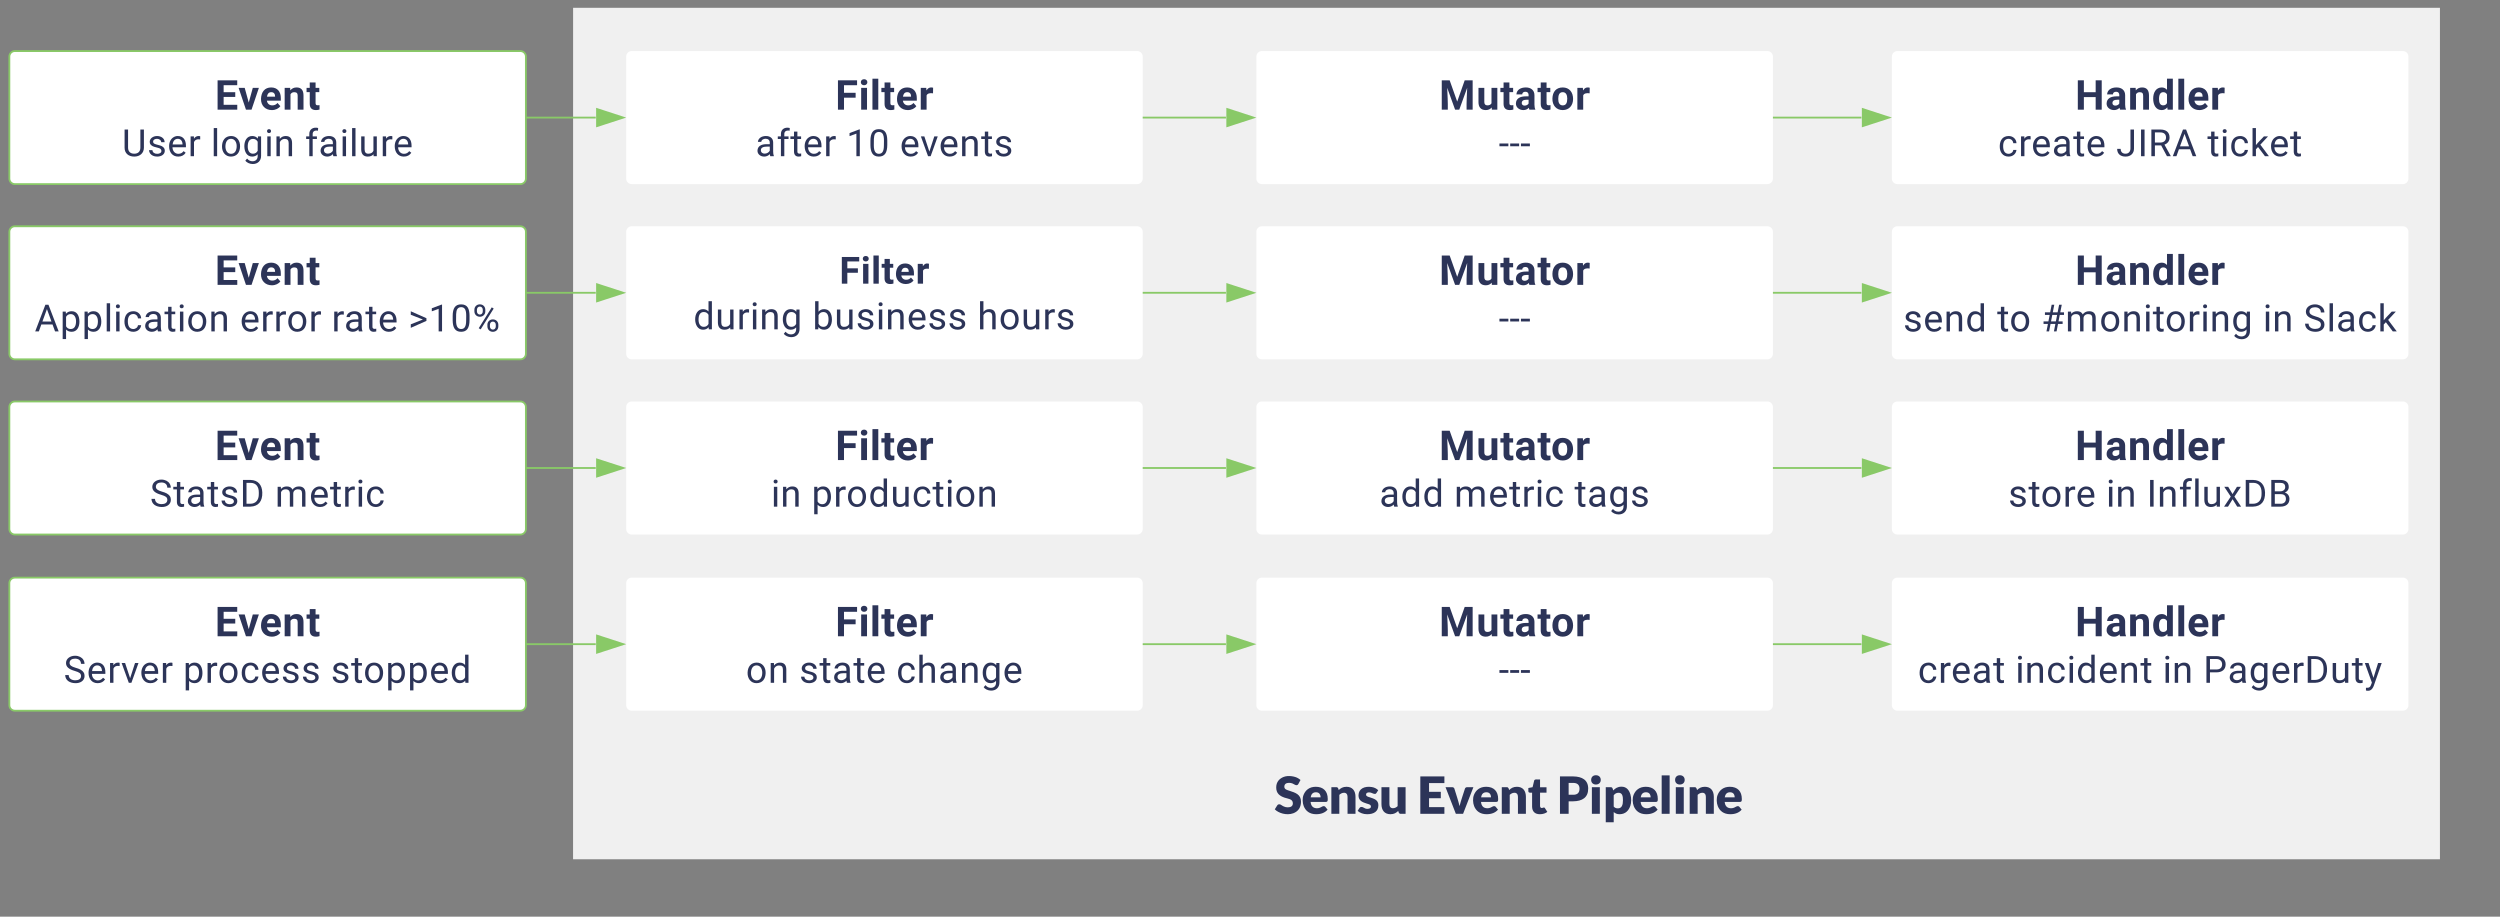 <svg xmlns="http://www.w3.org/2000/svg" xmlns:xlink="http://www.w3.org/1999/xlink" xmlns:lucid="lucid" width="1363.64" height="500"><rect width="100%" height="100%" fill="#808080" stroke="none"/><g transform="translate(0 0)" lucid:page-tab-id="0_0"><path d="M5.1 30.85c0-1.65 1.34-3 3-3h275.75c1.65 0 3 1.35 3 3v66.57c0 1.66-1.35 3-3 3H8.1c-1.66 0-3-1.34-3-3z" stroke="#89c967" fill="#fff"/><use xlink:href="#a" transform="matrix(1,0,0,1,10.098,32.854) translate(107.155 26.97)"/><use xlink:href="#b" transform="matrix(1,0,0,1,10.098,32.854) translate(56.459 52.357)"/><use xlink:href="#c" transform="matrix(1,0,0,1,10.098,32.854) translate(104.929 52.357)"/><use xlink:href="#d" transform="matrix(1,0,0,1,10.098,32.854) translate(156.295 52.357)"/><path d="M312.6 4.24h1018.28V468.7H312.58z" stroke="#000" stroke-opacity="0" stroke-width="2" fill="#f0f0f0"/><path d="M341.56 30.85c0-1.65 1.34-3 3-3H620.3c1.66 0 3 1.35 3 3v66.57c0 1.66-1.34 3-3 3H344.56c-1.66 0-3-1.34-3-3z" stroke="#000" stroke-opacity="0" fill="#fff"/><use xlink:href="#e" transform="matrix(1,0,0,1,346.556,32.854) translate(109.081 26.97)"/><use xlink:href="#f" transform="matrix(1,0,0,1,346.556,32.854) translate(65.527 52.357)"/><use xlink:href="#g" transform="matrix(1,0,0,1,346.556,32.854) translate(115.139 52.357)"/><use xlink:href="#h" transform="matrix(1,0,0,1,346.556,32.854) translate(144.279 52.357)"/><path d="M685.3 30.85c0-1.65 1.35-3 3-3h275.75c1.66 0 3 1.35 3 3v66.57c0 1.66-1.34 3-3 3H688.3c-1.65 0-3-1.34-3-3z" stroke="#000" stroke-opacity="0" fill="#fff"/><use xlink:href="#i" transform="matrix(1,0,0,1,690.304,32.854) translate(94.681 26.97)"/><use xlink:href="#j" transform="matrix(1,0,0,1,690.304,32.854) translate(127.202 52.357)"/><path d="M1031.94 30.85c0-1.65 1.34-3 3-3h275.75c1.65 0 3 1.35 3 3v66.57c0 1.66-1.35 3-3 3h-275.76c-1.66 0-3-1.34-3-3z" stroke="#000" stroke-opacity="0" fill="#fff"/><use xlink:href="#k" transform="matrix(1,0,0,1,1036.941,32.854) translate(94.987 26.97)"/><use xlink:href="#l" transform="matrix(1,0,0,1,1036.941,32.854) translate(52.914 52.357)"/><use xlink:href="#m" transform="matrix(1,0,0,1,1036.941,32.854) translate(117.34 52.357)"/><use xlink:href="#n" transform="matrix(1,0,0,1,1036.941,32.854) translate(167.076 52.357)"/><path d="M287.35 64.14h37.6" stroke="#89c967" fill="none"/><path d="M287.35 64.64h-.5v-1h.5zM339.94 64.14l-14.27 4.63V59.5z" fill="#89c967"/><path d="M341.56 64.14l-16.4 5.32V58.8zm-15.4 3.95l12.16-3.96-12.15-3.95z" fill="#89c967"/><path d="M623.3 64.14h45.4" stroke="#89c967" fill="none"/><path fill="#89c967"/><path d="M683.7 64.14l-14.28 4.63V59.5z" fill="#89c967"/><path d="M685.3 64.14l-16.38 5.32V58.8zm-15.38 3.95l12.15-3.96-12.15-3.95z" fill="#89c967"/><path d="M967.05 64.14h48.27" stroke="#89c967" fill="none"/><path d="M967.05 64.64v-1zM1030.32 64.14l-14.26 4.63V59.5z" fill="#89c967"/><path d="M1031.94 64.14l-16.38 5.32V58.8zm-15.38 3.95l12.14-3.96-12.14-3.95z" fill="#89c967"/><path d="M5.1 126.42c0-1.65 1.34-3 3-3h275.75c1.65 0 3 1.35 3 3V193c0 1.65-1.35 3-3 3H8.1c-1.66 0-3-1.35-3-3z" stroke="#89c967" fill="#fff"/><use xlink:href="#a" transform="matrix(1,0,0,1,10.098,128.422) translate(107.155 26.97)"/><use xlink:href="#o" transform="matrix(1,0,0,1,10.098,128.422) translate(8.82 52.357)"/><use xlink:href="#p" transform="matrix(1,0,0,1,10.098,128.422) translate(120.781 52.357)"/><use xlink:href="#q" transform="matrix(1,0,0,1,10.098,128.422) translate(170.808 52.357)"/><use xlink:href="#r" transform="matrix(1,0,0,1,10.098,128.422) translate(212.624 52.357)"/><path d="M341.56 126.42c0-1.65 1.34-3 3-3H620.3c1.66 0 3 1.35 3 3V193c0 1.65-1.34 3-3 3H344.56c-1.66 0-3-1.35-3-3z" stroke="#000" stroke-opacity="0" fill="#fff"/><use xlink:href="#s" transform="matrix(1,0,0,1,346.556,128.422) translate(111.324 26.309)"/><use xlink:href="#t" transform="matrix(1,0,0,1,346.556,128.422) translate(31.674 51.224)"/><use xlink:href="#u" transform="matrix(1,0,0,1,346.556,128.422) translate(96.661 51.224)"/><use xlink:href="#v" transform="matrix(1,0,0,1,346.556,128.422) translate(186.613 51.224)"/><path d="M685.3 126.42c0-1.65 1.35-3 3-3h275.75c1.66 0 3 1.35 3 3V193c0 1.65-1.34 3-3 3H688.3c-1.65 0-3-1.35-3-3z" stroke="#000" stroke-opacity="0" fill="#fff"/><use xlink:href="#i" transform="matrix(1,0,0,1,690.304,128.422) translate(94.681 26.97)"/><use xlink:href="#j" transform="matrix(1,0,0,1,690.304,128.422) translate(127.202 52.357)"/><path d="M1031.94 126.42c0-1.65 1.34-3 3-3h275.75c1.65 0 3 1.35 3 3V193c0 1.65-1.35 3-3 3h-275.76c-1.66 0-3-1.35-3-3z" stroke="#000" stroke-opacity="0" fill="#fff"/><use xlink:href="#k" transform="matrix(1,0,0,1,1036.941,128.422) translate(94.987 26.97)"/><use xlink:href="#w" transform="matrix(1,0,0,1,1036.941,128.422) translate(1.195 52.357)"/><use xlink:href="#x" transform="matrix(1,0,0,1,1036.941,128.422) translate(52.406 52.357)"/><use xlink:href="#y" transform="matrix(1,0,0,1,1036.941,128.422) translate(76.531 52.357)"/><use xlink:href="#z" transform="matrix(1,0,0,1,1036.941,128.422) translate(197.41 52.357)"/><use xlink:href="#A" transform="matrix(1,0,0,1,1036.941,128.422) translate(219.563 52.357)"/><path d="M287.35 159.7h37.6" stroke="#89c967" fill="none"/><path d="M287.35 160.2h-.5v-1h.5zM339.94 159.7l-14.27 4.64v-9.27z" fill="#89c967"/><path d="M341.56 159.7l-16.4 5.33v-10.65zm-15.4 3.95l12.16-3.94-12.15-3.94z" fill="#89c967"/><path d="M623.3 159.7h45.4" stroke="#89c967" fill="none"/><path fill="#89c967"/><path d="M683.7 159.7l-14.28 4.64v-9.27z" fill="#89c967"/><path d="M685.3 159.7l-16.38 5.33v-10.65zm-15.38 3.95l12.15-3.94-12.15-3.94z" fill="#89c967"/><path d="M967.05 159.7h48.27" stroke="#89c967" fill="none"/><path d="M967.05 160.2v-1zM1030.32 159.7l-14.26 4.64v-9.27z" fill="#89c967"/><path d="M1031.94 159.7l-16.38 5.33v-10.65zm-15.38 3.95l12.14-3.94-12.14-3.94z" fill="#89c967"/><path d="M5.1 222c0-1.67 1.34-3 3-3h275.75c1.65 0 3 1.33 3 3v66.56c0 1.65-1.35 3-3 3H8.1c-1.66 0-3-1.35-3-3z" stroke="#89c967" fill="#fff"/><use xlink:href="#a" transform="matrix(1,0,0,1,10.098,223.99) translate(107.155 26.97)"/><use xlink:href="#B" transform="matrix(1,0,0,1,10.098,223.99) translate(71.72 52.357)"/><use xlink:href="#C" transform="matrix(1,0,0,1,10.098,223.99) translate(139.955 52.357)"/><path d="M341.56 222c0-1.67 1.34-3 3-3H620.3c1.66 0 3 1.33 3 3v66.56c0 1.65-1.34 3-3 3H344.56c-1.66 0-3-1.35-3-3z" stroke="#000" stroke-opacity="0" fill="#fff"/><use xlink:href="#e" transform="matrix(1,0,0,1,346.556,223.99) translate(109.081 26.97)"/><use xlink:href="#D" transform="matrix(1,0,0,1,346.556,223.99) translate(74.004 52.357)"/><use xlink:href="#E" transform="matrix(1,0,0,1,346.556,223.99) translate(96.157 52.357)"/><path d="M685.3 222c0-1.67 1.35-3 3-3h275.75c1.66 0 3 1.33 3 3v66.56c0 1.65-1.34 3-3 3H688.3c-1.65 0-3-1.35-3-3z" stroke="#000" stroke-opacity="0" fill="#fff"/><use xlink:href="#i" transform="matrix(1,0,0,1,690.304,223.99) translate(94.681 26.97)"/><use xlink:href="#F" transform="matrix(1,0,0,1,690.304,223.99) translate(62.102 52.357)"/><use xlink:href="#G" transform="matrix(1,0,0,1,690.304,223.99) translate(102.91 52.357)"/><use xlink:href="#H" transform="matrix(1,0,0,1,690.304,223.99) translate(168.498 52.357)"/><path d="M1031.94 222c0-1.67 1.34-3 3-3h275.75c1.65 0 3 1.33 3 3v66.56c0 1.65-1.35 3-3 3h-275.76c-1.66 0-3-1.35-3-3z" stroke="#000" stroke-opacity="0" fill="#fff"/><use xlink:href="#k" transform="matrix(1,0,0,1,1036.941,223.99) translate(94.987 26.97)"/><use xlink:href="#I" transform="matrix(1,0,0,1,1036.941,223.99) translate(58.504 52.357)"/><use xlink:href="#z" transform="matrix(1,0,0,1,1036.941,223.99) translate(111.853 52.357)"/><use xlink:href="#J" transform="matrix(1,0,0,1,1036.941,223.99) translate(134.007 52.357)"/><path d="M287.35 255.27h37.6" stroke="#89c967" fill="none"/><path d="M287.35 255.77h-.5v-1h.5zM339.94 255.27l-14.27 4.64v-9.26z" fill="#89c967"/><path d="M341.56 255.27l-16.4 5.33v-10.65zm-15.4 3.95l12.16-3.95-12.15-3.94z" fill="#89c967"/><path d="M623.3 255.27h45.4" stroke="#89c967" fill="none"/><path fill="#89c967"/><path d="M683.7 255.27l-14.28 4.64v-9.26z" fill="#89c967"/><path d="M685.3 255.27l-16.38 5.33v-10.65zm-15.38 3.95l12.15-3.95-12.15-3.94z" fill="#89c967"/><path d="M967.05 255.27h48.27" stroke="#89c967" fill="none"/><path d="M967.05 255.77v-1zM1030.32 255.27l-14.26 4.64v-9.26z" fill="#89c967"/><path d="M1031.94 255.27l-16.38 5.33v-10.65zm-15.38 3.95l12.14-3.95-12.14-3.94z" fill="#89c967"/><path d="M5.1 318.08c0-1.65 1.34-3 3-3h275.75c1.65 0 3 1.35 3 3v66.57c0 1.66-1.35 3-3 3H8.1c-1.66 0-3-1.34-3-3z" stroke="#89c967" fill="#fff"/><g><use xlink:href="#a" transform="matrix(1,0,0,1,10.098,320.084) translate(107.155 26.97)"/><use xlink:href="#K" transform="matrix(1,0,0,1,10.098,320.084) translate(24.651 52.357)"/><use xlink:href="#L" transform="matrix(1,0,0,1,10.098,320.084) translate(89.793 52.357)"/><use xlink:href="#M" transform="matrix(1,0,0,1,10.098,320.084) translate(170.414 52.357)"/></g><path d="M341.56 318.08c0-1.65 1.34-3 3-3H620.3c1.66 0 3 1.35 3 3v66.57c0 1.66-1.34 3-3 3H344.56c-1.66 0-3-1.34-3-3z" stroke="#000" stroke-opacity="0" fill="#fff"/><g><use xlink:href="#e" transform="matrix(1,0,0,1,346.556,320.084) translate(109.081 26.97)"/><use xlink:href="#N" transform="matrix(1,0,0,1,346.556,320.084) translate(60.306 52.357)"/><use xlink:href="#O" transform="matrix(1,0,0,1,346.556,320.084) translate(89.425 52.357)"/><use xlink:href="#P" transform="matrix(1,0,0,1,346.556,320.084) translate(142.369 52.357)"/></g><path d="M685.3 318.08c0-1.65 1.35-3 3-3h275.75c1.66 0 3 1.35 3 3v66.57c0 1.66-1.34 3-3 3H688.3c-1.65 0-3-1.34-3-3z" stroke="#000" stroke-opacity="0" fill="#fff"/><g><use xlink:href="#i" transform="matrix(1,0,0,1,690.304,320.084) translate(94.681 26.97)"/><use xlink:href="#j" transform="matrix(1,0,0,1,690.304,320.084) translate(127.202 52.357)"/></g><path d="M1031.94 318.08c0-1.65 1.34-3 3-3h275.75c1.65 0 3 1.35 3 3v66.57c0 1.66-1.35 3-3 3h-275.76c-1.66 0-3-1.34-3-3z" stroke="#000" stroke-opacity="0" fill="#fff"/><g><use xlink:href="#k" transform="matrix(1,0,0,1,1036.941,320.084) translate(94.987 26.97)"/><use xlink:href="#Q" transform="matrix(1,0,0,1,1036.941,320.084) translate(9.199 52.357)"/><use xlink:href="#R" transform="matrix(1,0,0,1,1036.941,320.084) translate(62.361 52.357)"/><use xlink:href="#z" transform="matrix(1,0,0,1,1036.941,320.084) translate(142.732 52.357)"/><use xlink:href="#S" transform="matrix(1,0,0,1,1036.941,320.084) translate(164.886 52.357)"/></g><path d="M287.35 351.37h37.6" stroke="#89c967" fill="none"/><path d="M287.35 351.87h-.5v-1h.5zM339.94 351.37L325.67 356v-9.27z" fill="#89c967"/><path d="M341.56 351.37l-16.4 5.32v-10.66zm-15.4 3.95l12.16-3.95-12.15-3.95z" fill="#89c967"/><path d="M623.3 351.37h45.4" stroke="#89c967" fill="none"/><path fill="#89c967"/><path d="M683.7 351.37L669.4 356v-9.27z" fill="#89c967"/><path d="M685.3 351.37l-16.38 5.32v-10.66zm-15.38 3.95l12.15-3.95-12.15-3.95z" fill="#89c967"/><path d="M967.05 351.37h48.27" stroke="#89c967" fill="none"/><path d="M967.05 351.87v-1zM1030.32 351.37l-14.26 4.63v-9.27z" fill="#89c967"/><path d="M1031.94 351.37l-16.38 5.32v-10.66zm-15.38 3.95l12.14-3.95-12.14-3.95z" fill="#89c967"/><path d="M695.14 417.2h259.72v31.1H695.14z" stroke="#000" stroke-opacity="0" stroke-width="2" fill-opacity="0"/><g><use xlink:href="#T" transform="matrix(1,0,0,1,695.139,417.19) translate(0 26.707)"/><use xlink:href="#U" transform="matrix(1,0,0,1,695.139,417.19) translate(77.903 26.707)"/><use xlink:href="#V" transform="matrix(1,0,0,1,695.139,417.19) translate(154.074 26.707)"/></g><defs><path fill="#2c3458" d="M1006-631H430v390h676V0H130v-1456h974v243H430v347h576v235" id="W"/><path fill="#2c3458" d="M516-353l201-729h302L654 0H378L13-1082h302" id="X"/><path fill="#2c3458" d="M1031-175C952-60 797 20 609 20 287 20 60-206 72-543c12-330 180-559 505-559 309 0 482 214 477 537v118H365c15 134 115 234 263 234 111 0 198-40 261-121zM770-644c5-139-62-226-194-224-130 1-191 97-208 224h402" id="Y"/><path fill="#2c3458" d="M750-692c-1-124-48-174-173-175-81 0-142 35-183 104V0H105v-1082h272l9 125c77-97 181-145 311-145 244 0 342 151 342 403V0H750v-692" id="Z"/><path fill="#2c3458" d="M457-330c2 83 25 111 111 112 32 0 60-2 85-7V-6c-57 17-115 26-175 26-203 0-310-102-310-307v-583H10v-212h158v-266h289v266h185v212H457v540" id="aa"/><g id="a"><use transform="matrix(0.011,0,0,0.011,0,0)" xlink:href="#W"/><use transform="matrix(0.011,0,0,0.011,12.752,0)" xlink:href="#X"/><use transform="matrix(0.011,0,0,0.011,24.326,0)" xlink:href="#Y"/><use transform="matrix(0.011,0,0,0.011,36.863,0)" xlink:href="#Z"/><use transform="matrix(0.011,0,0,0.011,49.852,0)" xlink:href="#aa"/></g><path fill="#2c3458" d="M665-137c214 0 337-121 336-332v-987h193v990c-3 300-218 486-529 486-309 0-526-181-525-484v-992h190v986c-1 210 123 333 335 333" id="ab"/><path fill="#2c3458" d="M538-131c121 0 232-49 232-156 0-50-20-88-56-117-73-60-334-92-420-143-92-55-162-110-162-238 0-190 192-317 400-317 223 0 414 129 413 338H759c0-108-110-186-227-186-119 0-215 53-215 159 0 45 18 78 53 101 76 52 331 90 416 139 98 57 169 115 169 251C955-92 760 20 538 20c-176 0-314-68-386-174-38-55-57-115-57-179h185c6 129 116 202 258 202" id="ac"/><path fill="#2c3458" d="M599-131c141 0 220-65 285-146l113 88C906-50 770 20 589 20 281 21 93-214 93-545c0-223 93-397 233-485 74-48 154-72 240-72 300 2 449 218 445 537v77H278c0 197 129 357 321 357zm227-509c-3-180-88-310-260-310-170 0-264 140-282 310h542" id="ad"/><path fill="#2c3458" d="M663-916c-163-27-288 18-338 148V0H140v-1082h180l3 125c61-97 147-145 258-145 36 0 63 5 82 14v172" id="ae"/><g id="b"><use transform="matrix(0.01,0,0,0.01,0,0)" xlink:href="#ab"/><use transform="matrix(0.01,0,0,0.01,13.786,0)" xlink:href="#ac"/><use transform="matrix(0.01,0,0,0.01,24.749,0)" xlink:href="#ad"/><use transform="matrix(0.01,0,0,0.01,36.012,0)" xlink:href="#ae"/></g><path fill="#2c3458" d="M341 0H156v-1536h185V0" id="af"/><path fill="#2c3458" d="M584 20C278 26 81-227 91-551c10-320 175-545 491-551 308-5 503 247 494 573-9 322-175 543-492 549zm-2-970c-208 0-305 185-305 421 0 216 106 398 307 398 211 0 307-186 307-420 0-214-109-399-309-399" id="ag"/><path fill="#2c3458" d="M521 20C240 20 96-239 96-550c0-303 147-552 427-552 132 0 235 47 309 140l9-120h169V-26c4 277-183 454-459 452-165-1-334-81-400-187l96-111c79 98 176 147 291 147 180 1 288-109 286-290v-93C750-23 649 20 521 20zm48-965c-209 0-287 178-287 416 0 217 86 392 285 392 117 0 202-53 257-159v-494c-57-103-142-155-255-155" id="ah"/><path fill="#2c3458" d="M341 0H156v-1082h185V0zm-91-1264c-68 0-108-42-109-105 0-62 41-107 109-107s110 44 110 107-42 105-110 105" id="ai"/><path fill="#2c3458" d="M589-945c-131 0-219 81-264 174V0H140v-1082h175l6 136c83-104 191-156 324-156 229 0 346 129 346 387V0H806v-716c-2-153-65-229-217-229" id="aj"/><g id="c"><use transform="matrix(0.01,0,0,0.01,0,0)" xlink:href="#af"/><use transform="matrix(0.01,0,0,0.01,5.159,0)" xlink:href="#ag"/><use transform="matrix(0.01,0,0,0.01,17.285,0)" xlink:href="#ah"/><use transform="matrix(0.01,0,0,0.01,29.213,0)" xlink:href="#ai"/><use transform="matrix(0.01,0,0,0.01,34.372,0)" xlink:href="#aj"/></g><path fill="#2c3458" d="M704-1390c-164-38-297 28-288 194v114h231v143H416V0H231v-939H60v-143h171v-111c-12-274 208-416 483-347" id="ak"/><path fill="#2c3458" d="M561-1102c238-4 403 126 403 351v498c0 99 13 178 38 237V0H808c-11-21-19-59-26-114C696-25 593 20 474 20c-199 0-368-130-365-320 4-251 214-359 490-356h180v-85c-1-135-86-212-229-212-115 0-232 67-233 171H131c20-205 206-316 430-320zM294-326c0 117 90 185 207 185 122 0 239-75 278-162v-222H634c-227 0-340 66-340 199" id="al"/><path fill="#2c3458" d="M491 20c-241-1-355-148-355-398v-704h185v699c0 164 67 246 200 246 141 0 235-53 282-158v-787h185V0H812l-4-107C736-22 630 20 491 20" id="am"/><g id="d"><use transform="matrix(0.01,0,0,0.01,0,0)" xlink:href="#ak"/><use transform="matrix(0.01,0,0,0.01,7.381,0)" xlink:href="#al"/><use transform="matrix(0.01,0,0,0.01,18.946,0)" xlink:href="#ai"/><use transform="matrix(0.01,0,0,0.01,24.105,0)" xlink:href="#af"/><use transform="matrix(0.01,0,0,0.01,29.265,0)" xlink:href="#am"/><use transform="matrix(0.01,0,0,0.01,40.985,0)" xlink:href="#ae"/><use transform="matrix(0.01,0,0,0.01,47.982,0)" xlink:href="#ad"/></g><path fill="#2c3458" d="M1006-595H430V0H130v-1456h948v243H430v376h576v242" id="an"/><path fill="#2c3458" d="M416 0H126v-1082h290V0zM271-1212c-92 0-162-61-162-150s68-149 162-149c93 0 162 60 162 149s-70 150-162 150" id="ao"/><path fill="#2c3458" d="M416 0H126v-1536h290V0" id="ap"/><path fill="#2c3458" d="M719-811c-143-24-279 1-319 103V0H111v-1082h273l8 129c74-124 180-175 331-136" id="aq"/><g id="e"><use transform="matrix(0.011,0,0,0.011,0,0)" xlink:href="#an"/><use transform="matrix(0.011,0,0,0.011,12.707,0)" xlink:href="#ao"/><use transform="matrix(0.011,0,0,0.011,18.856,0)" xlink:href="#ap"/><use transform="matrix(0.011,0,0,0.011,25.005,0)" xlink:href="#aa"/><use transform="matrix(0.011,0,0,0.011,32.842,0)" xlink:href="#Y"/><use transform="matrix(0.011,0,0,0.011,45.379,0)" xlink:href="#aq"/></g><path fill="#2c3458" d="M456 20C285 20 205-92 206-268v-671H9v-143h197v-262h185v262h202v143H391v671c-9 125 92 149 207 118V0c-49 13-96 20-142 20" id="ar"/><g id="f"><use transform="matrix(0.01,0,0,0.01,0,0)" xlink:href="#al"/><use transform="matrix(0.01,0,0,0.01,11.565,0)" xlink:href="#ak"/><use transform="matrix(0.01,0,0,0.01,18.946,0)" xlink:href="#ar"/><use transform="matrix(0.01,0,0,0.01,25.891,0)" xlink:href="#ad"/><use transform="matrix(0.01,0,0,0.01,37.154,0)" xlink:href="#ae"/></g><path fill="#2c3458" d="M729 0H543v-1233l-373 137v-168l530-199h29V0" id="as"/><path fill="#2c3458" d="M574-1476c351 0 454 237 460 615v240c0 217-37 378-111 483S733 20 576 20c-346 0-454-246-461-616v-247c0-214 37-373 111-477s190-156 348-156zm275 905c0-337 59-752-275-753-95 0-160 38-207 107-80 118-66 409-67 625 0 157 22 273 68 348s115 113 208 113c91 0 160-35 204-106s69-182 69-334" id="at"/><g id="g"><use transform="matrix(0.01,0,0,0.01,0,0)" xlink:href="#as"/><use transform="matrix(0.01,0,0,0.01,11.938,0)" xlink:href="#at"/></g><path fill="#2c3458" d="M497-251l268-831h189L566 0H425L33-1082h189" id="au"/><g id="h"><use transform="matrix(0.01,0,0,0.01,0,0)" xlink:href="#ad"/><use transform="matrix(0.01,0,0,0.01,11.129,0)" xlink:href="#au"/><use transform="matrix(0.01,0,0,0.01,21.292,0)" xlink:href="#ad"/><use transform="matrix(0.01,0,0,0.01,32.555,0)" xlink:href="#aj"/><use transform="matrix(0.01,0,0,0.01,44.286,0)" xlink:href="#ar"/><use transform="matrix(0.01,0,0,0.01,51.231,0)" xlink:href="#ac"/></g><path fill="#2c3458" d="M522-1456L896-400l372-1056h394V0h-301c-7-379 15-728 30-1085L998 0H792L400-1084c15 357 37 705 30 1084H130v-1456h392" id="av"/><path fill="#2c3458" d="M463 20c-241-1-359-147-359-393v-709h289v699c0 113 51 169 154 169 98 0 165-34 202-102v-766h290V0H767l-8-110C688-23 589 20 463 20" id="aw"/><path fill="#2c3458" d="M552-1102c254-4 435 134 435 383v469c1 103 15 180 43 233V0H738c-13-26-23-58-29-97C639-19 548 20 436 20 238 20 64-113 68-304c5-258 212-357 496-357h133c11-137-29-227-160-227-90 0-156 45-156 131H92c15-231 213-342 460-345zM357-325c0 76 61 124 142 124 88 0 168-45 198-105v-186H589c-152 2-232 51-232 167" id="ax"/><path fill="#2c3458" d="M579 20C257 20 58-214 66-551c8-331 182-551 511-551 324 0 514 231 514 572 0 319-198 550-512 550zm-2-888c-169 0-222 141-222 338 0 181 61 317 224 317 170 0 223-137 223-338 0-178-64-317-225-317" id="ay"/><g id="i"><use transform="matrix(0.011,0,0,0.011,0,0)" xlink:href="#av"/><use transform="matrix(0.011,0,0,0.011,20.317,0)" xlink:href="#aw"/><use transform="matrix(0.011,0,0,0.011,33.295,0)" xlink:href="#aa"/><use transform="matrix(0.011,0,0,0.011,41.132,0)" xlink:href="#ax"/><use transform="matrix(0.011,0,0,0.011,53.567,0)" xlink:href="#aa"/><use transform="matrix(0.011,0,0,0.011,61.064,0)" xlink:href="#ay"/><use transform="matrix(0.011,0,0,0.011,74.178,0)" xlink:href="#aq"/></g><path fill="#2c3458" d="M525-543H37v-151h488v151" id="az"/><g id="j"><use transform="matrix(0.01,0,0,0.01,0,0)" xlink:href="#az"/><use transform="matrix(0.01,0,0,0.01,5.865,0)" xlink:href="#az"/><use transform="matrix(0.01,0,0,0.01,11.731,0)" xlink:href="#az"/></g><path fill="#2c3458" d="M1315 0h-300v-624H430V0H130v-1456h300v590h585v-590h300V0" id="aA"/><path fill="#2c3458" d="M488 20C204 20 66-234 66-549c0-305 140-551 424-553 105 0 192 39 261 118v-552h290V0H780l-14-115C694-25 601 20 488 20zM355-528c0 176 51 314 207 314 89 0 152-38 189-113v-427c-36-75-98-113-187-113-139 0-209 113-209 339" id="aB"/><g id="k"><use transform="matrix(0.011,0,0,0.011,0,0)" xlink:href="#aA"/><use transform="matrix(0.011,0,0,0.011,16.387,0)" xlink:href="#ax"/><use transform="matrix(0.011,0,0,0.011,28.822,0)" xlink:href="#Z"/><use transform="matrix(0.011,0,0,0.011,41.812,0)" xlink:href="#aB"/><use transform="matrix(0.011,0,0,0.011,54.881,0)" xlink:href="#ap"/><use transform="matrix(0.011,0,0,0.011,61.03,0)" xlink:href="#Y"/><use transform="matrix(0.011,0,0,0.011,73.567,0)" xlink:href="#aq"/></g><path fill="#2c3458" d="M277-555c0 244 77 420 297 424 127 2 249-93 255-210h175C980-127 805 20 574 20 258 20 81-222 92-562c11-319 164-533 481-540 237-5 426 165 431 392H829c-7-133-115-242-256-240-209 4-296 166-296 395" id="aC"/><g id="l"><use transform="matrix(0.01,0,0,0.01,0,0)" xlink:href="#aC"/><use transform="matrix(0.01,0,0,0.01,11.129,0)" xlink:href="#ae"/><use transform="matrix(0.01,0,0,0.01,18.126,0)" xlink:href="#ad"/><use transform="matrix(0.01,0,0,0.01,29.389,0)" xlink:href="#al"/><use transform="matrix(0.01,0,0,0.01,40.954,0)" xlink:href="#ar"/><use transform="matrix(0.01,0,0,0.01,47.899,0)" xlink:href="#ad"/></g><path fill="#2c3458" d="M512-137c164 0 267-115 267-285v-1034h193v1031c4 276-186 445-460 445C234 20 52-130 53-402h192c0 167 97 265 267 265" id="aD"/><path fill="#2c3458" d="M375 0H183v-1456h192V0" id="aE"/><path fill="#2c3458" d="M1161-1018c0 201-122 330-278 388l342 618V0h-206L703-589H361V0H168v-1456h482c310-2 511 139 511 438zm-193 0c0-187-120-280-313-280H361v552h295c179 3 313-101 312-272" id="aF"/><path fill="#2c3458" d="M973-380H363L226 0H28l556-1456h168L1309 0h-197zM421-538h495l-248-681" id="aG"/><g id="m"><use transform="matrix(0.01,0,0,0.01,0,0)" xlink:href="#aD"/><use transform="matrix(0.01,0,0,0.01,11.731,0)" xlink:href="#aE"/><use transform="matrix(0.01,0,0,0.01,17.513,0)" xlink:href="#aF"/><use transform="matrix(0.01,0,0,0.01,30.604,0)" xlink:href="#aG"/></g><path fill="#2c3458" d="M442-501L326-380V0H141v-1536h185v929c135-169 291-317 436-475h225L566-630 1036 0H819" id="aH"/><g id="n"><use transform="matrix(0.01,0,0,0.01,0,0)" xlink:href="#ar"/><use transform="matrix(0.01,0,0,0.01,6.945,0)" xlink:href="#ai"/><use transform="matrix(0.01,0,0,0.01,12.104,0)" xlink:href="#aC"/><use transform="matrix(0.01,0,0,0.01,23.233,0)" xlink:href="#aH"/><use transform="matrix(0.01,0,0,0.01,33.801,0)" xlink:href="#ad"/><use transform="matrix(0.01,0,0,0.01,45.065,0)" xlink:href="#ar"/></g><path fill="#2c3458" d="M632-1102c291 0 422 251 422 573 0 297-141 548-419 549-131 0-235-42-310-125v521H140v-1498h169l9 120c75-93 180-140 314-140zm-53 971c207 0 290-180 290-419 0-218-92-395-292-395-112 0-196 50-252 149v517c55 99 140 148 254 148" id="aI"/><g id="o"><use transform="matrix(0.01,0,0,0.01,0,0)" xlink:href="#aG"/><use transform="matrix(0.01,0,0,0.01,13.869,0)" xlink:href="#aI"/><use transform="matrix(0.01,0,0,0.01,25.797,0)" xlink:href="#aI"/><use transform="matrix(0.01,0,0,0.01,37.725,0)" xlink:href="#af"/><use transform="matrix(0.01,0,0,0.01,42.885,0)" xlink:href="#ai"/><use transform="matrix(0.01,0,0,0.01,48.044,0)" xlink:href="#aC"/><use transform="matrix(0.01,0,0,0.01,59.173,0)" xlink:href="#al"/><use transform="matrix(0.01,0,0,0.01,70.737,0)" xlink:href="#ar"/><use transform="matrix(0.01,0,0,0.01,77.682,0)" xlink:href="#ai"/><use transform="matrix(0.01,0,0,0.01,82.842,0)" xlink:href="#ag"/><use transform="matrix(0.01,0,0,0.01,94.967,0)" xlink:href="#aj"/></g><g id="p"><use transform="matrix(0.01,0,0,0.01,0,0)" xlink:href="#ad"/><use transform="matrix(0.01,0,0,0.01,11.264,0)" xlink:href="#ae"/><use transform="matrix(0.01,0,0,0.01,18.458,0)" xlink:href="#ae"/><use transform="matrix(0.01,0,0,0.01,25.444,0)" xlink:href="#ag"/><use transform="matrix(0.01,0,0,0.01,37.57,0)" xlink:href="#ae"/></g><g id="q"><use transform="matrix(0.01,0,0,0.01,0,0)" xlink:href="#ae"/><use transform="matrix(0.01,0,0,0.01,6.779,0)" xlink:href="#al"/><use transform="matrix(0.01,0,0,0.01,18.344,0)" xlink:href="#ar"/><use transform="matrix(0.01,0,0,0.01,25.289,0)" xlink:href="#ad"/></g><path fill="#2c3458" d="M795-650L134-909v-190l854 378v146L134-196v-192" id="aJ"/><path fill="#2c3458" d="M405-800c-173 0-305-128-300-306v-70c-4-171 127-301 298-301 175 0 302 131 298 307v71c4 171-127 299-296 299zm-2-556c-101 0-162 81-160 184v73c-2 100 63 179 162 179s160-78 158-183v-73c1-100-61-180-160-180zM1114 21c-173 0-305-128-300-306v-72c-4-171 127-300 298-300 174 0 304 129 299 307v71c4 170-127 300-297 300zm-2-557c-99 0-163 79-160 183v74c-2 101 63 180 162 180 100 0 160-79 158-184v-74c2-100-61-179-160-179zM447-110l-105-66 711-1138 105 66" id="aK"/><g id="r"><use transform="matrix(0.01,0,0,0.01,0,0)" xlink:href="#aJ"/><use transform="matrix(0.01,0,0,0.01,11.108,0)" xlink:href="#as"/><use transform="matrix(0.01,0,0,0.01,23.046,0)" xlink:href="#at"/><use transform="matrix(0.01,0,0,0.01,34.985,0)" xlink:href="#aK"/></g><g id="s"><use transform="matrix(0.01,0,0,0.01,0,0)" xlink:href="#an"/><use transform="matrix(0.01,0,0,0.01,11.648,0)" xlink:href="#ao"/><use transform="matrix(0.01,0,0,0.01,17.285,0)" xlink:href="#ap"/><use transform="matrix(0.01,0,0,0.01,22.922,0)" xlink:href="#aa"/><use transform="matrix(0.01,0,0,0.01,30.105,0)" xlink:href="#Y"/><use transform="matrix(0.01,0,0,0.01,41.597,0)" xlink:href="#aq"/></g><path fill="#2c3458" d="M520 20C244 20 95-247 95-550c0-298 151-550 427-552 127 0 227 43 301 130v-564h185V0H838l-9-116C755-25 652 20 520 20zm48-965c-210 0-288 177-288 416 0 218 87 392 286 392 117 0 203-53 257-158v-497c-55-102-140-153-255-153" id="aL"/><g id="t"><use transform="matrix(0.01,0,0,0.01,0,0)" xlink:href="#aL"/><use transform="matrix(0.01,0,0,0.01,11.99,0)" xlink:href="#am"/><use transform="matrix(0.01,0,0,0.01,23.711,0)" xlink:href="#ae"/><use transform="matrix(0.01,0,0,0.01,30.905,0)" xlink:href="#ai"/><use transform="matrix(0.01,0,0,0.01,36.064,0)" xlink:href="#aj"/><use transform="matrix(0.01,0,0,0.01,47.795,0)" xlink:href="#ah"/></g><path fill="#2c3458" d="M634-1102c292 0 422 254 422 573 0 298-143 547-420 549-137 0-242-48-317-145L310 0H140v-1536h185v573c75-93 178-139 309-139zm-44 965c207 0 281-175 281-413 0-224-79-395-283-395-122 0-210 57-263 170v468c57 113 145 170 265 170" id="aM"/><g id="u"><use transform="matrix(0.01,0,0,0.01,0,0)" xlink:href="#aM"/><use transform="matrix(0.01,0,0,0.01,11.928,0)" xlink:href="#am"/><use transform="matrix(0.01,0,0,0.01,23.648,0)" xlink:href="#ac"/><use transform="matrix(0.01,0,0,0.01,34.611,0)" xlink:href="#ai"/><use transform="matrix(0.01,0,0,0.01,39.77,0)" xlink:href="#aj"/><use transform="matrix(0.01,0,0,0.01,51.501,0)" xlink:href="#ad"/><use transform="matrix(0.01,0,0,0.01,62.765,0)" xlink:href="#ac"/><use transform="matrix(0.01,0,0,0.01,73.727,0)" xlink:href="#ac"/></g><path fill="#2c3458" d="M589-945c-131 0-219 81-264 174V0H140v-1536h185v585c82-101 189-151 320-151 229 0 346 129 346 387V0H806v-716c-2-153-65-229-217-229" id="aN"/><g id="v"><use transform="matrix(0.01,0,0,0.01,0,0)" xlink:href="#aN"/><use transform="matrix(0.01,0,0,0.01,11.71,0)" xlink:href="#ag"/><use transform="matrix(0.01,0,0,0.01,23.835,0)" xlink:href="#am"/><use transform="matrix(0.01,0,0,0.01,35.556,0)" xlink:href="#ae"/><use transform="matrix(0.01,0,0,0.01,42.75,0)" xlink:href="#ac"/></g><g id="w"><use transform="matrix(0.01,0,0,0.01,0,0)" xlink:href="#ac"/><use transform="matrix(0.01,0,0,0.01,10.963,0)" xlink:href="#ad"/><use transform="matrix(0.01,0,0,0.01,22.226,0)" xlink:href="#aj"/><use transform="matrix(0.01,0,0,0.01,33.957,0)" xlink:href="#aL"/></g><g id="x"><use transform="matrix(0.01,0,0,0.01,0,0)" xlink:href="#ar"/><use transform="matrix(0.01,0,0,0.01,6.737,0)" xlink:href="#ag"/></g><path fill="#2c3458" d="M765-410H501L421 0H278l80-410H119v-137h265l69-354H195v-139h285l82-416h143l-82 416h264l82-416h144l-82 416h204v139h-231l-69 354h225v137H909L829 0H685zM527-547h264l69-354H596" id="aO"/><path fill="#2c3458" d="M1240-945c-141 0-250 95-250 227V0H804v-709c0-157-77-236-231-236-121 0-204 52-249 155V0H139v-1082h175l5 120c79-93 186-140 321-140 151 0 254 58 309 174 69-98 181-174 345-174 237 0 362 126 362 377V0h-185v-714c-2-159-67-231-231-231" id="aP"/><g id="y"><use transform="matrix(0.01,0,0,0.01,0,0)" xlink:href="#aO"/><use transform="matrix(0.01,0,0,0.01,13.091,0)" xlink:href="#aP"/><use transform="matrix(0.01,0,0,0.01,31.725,0)" xlink:href="#ag"/><use transform="matrix(0.01,0,0,0.01,43.85,0)" xlink:href="#aj"/><use transform="matrix(0.01,0,0,0.01,55.581,0)" xlink:href="#ai"/><use transform="matrix(0.01,0,0,0.01,60.74,0)" xlink:href="#ar"/><use transform="matrix(0.01,0,0,0.01,67.478,0)" xlink:href="#ag"/><use transform="matrix(0.01,0,0,0.01,79.603,0)" xlink:href="#ae"/><use transform="matrix(0.01,0,0,0.01,86.797,0)" xlink:href="#ai"/><use transform="matrix(0.01,0,0,0.01,91.957,0)" xlink:href="#aj"/><use transform="matrix(0.01,0,0,0.01,103.687,0)" xlink:href="#ah"/></g><g id="z"><use transform="matrix(0.01,0,0,0.01,0,0)" xlink:href="#ai"/><use transform="matrix(0.01,0,0,0.01,5.159,0)" xlink:href="#aj"/></g><path fill="#2c3458" d="M631-137c179 0 314-70 314-231 0-71-25-127-75-166s-141-77-272-115c-165-47-285-106-360-175s-112-154-112-255c0-245 231-397 495-397 206 0 369 89 449 218 43 68 65 142 65 223H942c0-184-129-283-321-283-172 0-299 76-301 236 0 59 26 109 76 150s135 78 256 113c205 59 345 116 436 256 35 53 50 119 50 193-2 256-231 398-507 390C333 12 90-129 80-422h193c0 187 160 285 358 285" id="aQ"/><g id="A"><use transform="matrix(0.01,0,0,0.01,0,0)" xlink:href="#aQ"/><use transform="matrix(0.01,0,0,0.01,12.613,0)" xlink:href="#af"/><use transform="matrix(0.01,0,0,0.01,17.773,0)" xlink:href="#al"/><use transform="matrix(0.01,0,0,0.01,29.337,0)" xlink:href="#aC"/><use transform="matrix(0.01,0,0,0.01,40.466,0)" xlink:href="#aH"/></g><path fill="#2c3458" d="M1222-777c17 480-206 763-650 777H169v-1456h411c408 9 627 269 642 679zm-190 4c3-312-149-522-447-525H361v1141h202c308 0 473-209 469-531v-85" id="aR"/><g id="B"><use transform="matrix(0.01,0,0,0.01,0,0)" xlink:href="#aQ"/><use transform="matrix(0.01,0,0,0.01,12.613,0)" xlink:href="#ar"/><use transform="matrix(0.01,0,0,0.01,19.558,0)" xlink:href="#al"/><use transform="matrix(0.01,0,0,0.01,31.123,0)" xlink:href="#ar"/><use transform="matrix(0.01,0,0,0.01,38.068,0)" xlink:href="#ac"/><use transform="matrix(0.01,0,0,0.01,49.03,0)" xlink:href="#aR"/></g><g id="C"><use transform="matrix(0.01,0,0,0.01,0,0)" xlink:href="#aP"/><use transform="matrix(0.01,0,0,0.01,18.634,0)" xlink:href="#ad"/><use transform="matrix(0.01,0,0,0.01,29.898,0)" xlink:href="#ar"/><use transform="matrix(0.01,0,0,0.01,36.843,0)" xlink:href="#ae"/><use transform="matrix(0.01,0,0,0.01,44.037,0)" xlink:href="#ai"/><use transform="matrix(0.01,0,0,0.01,49.196,0)" xlink:href="#aC"/></g><g id="D"><use transform="matrix(0.01,0,0,0.01,0,0)" xlink:href="#ai"/><use transform="matrix(0.01,0,0,0.01,5.159,0)" xlink:href="#aj"/></g><g id="E"><use transform="matrix(0.01,0,0,0.01,0,0)" xlink:href="#aI"/><use transform="matrix(0.01,0,0,0.01,11.928,0)" xlink:href="#ae"/><use transform="matrix(0.01,0,0,0.01,18.915,0)" xlink:href="#ag"/><use transform="matrix(0.01,0,0,0.01,31.04,0)" xlink:href="#aL"/><use transform="matrix(0.01,0,0,0.01,43.03,0)" xlink:href="#am"/><use transform="matrix(0.01,0,0,0.01,54.75,0)" xlink:href="#aC"/><use transform="matrix(0.01,0,0,0.01,65.879,0)" xlink:href="#ar"/><use transform="matrix(0.01,0,0,0.01,72.824,0)" xlink:href="#ai"/><use transform="matrix(0.01,0,0,0.01,77.983,0)" xlink:href="#ag"/><use transform="matrix(0.01,0,0,0.01,90.109,0)" xlink:href="#aj"/></g><g id="F"><use transform="matrix(0.01,0,0,0.01,0,0)" xlink:href="#al"/><use transform="matrix(0.01,0,0,0.01,11.565,0)" xlink:href="#aL"/><use transform="matrix(0.01,0,0,0.01,23.555,0)" xlink:href="#aL"/></g><g id="G"><use transform="matrix(0.01,0,0,0.01,0,0)" xlink:href="#aP"/><use transform="matrix(0.01,0,0,0.01,18.634,0)" xlink:href="#ad"/><use transform="matrix(0.01,0,0,0.01,29.898,0)" xlink:href="#ar"/><use transform="matrix(0.01,0,0,0.01,36.843,0)" xlink:href="#ae"/><use transform="matrix(0.01,0,0,0.01,44.037,0)" xlink:href="#ai"/><use transform="matrix(0.01,0,0,0.01,49.196,0)" xlink:href="#aC"/></g><g id="H"><use transform="matrix(0.01,0,0,0.01,0,0)" xlink:href="#ar"/><use transform="matrix(0.01,0,0,0.01,6.945,0)" xlink:href="#al"/><use transform="matrix(0.01,0,0,0.01,18.51,0)" xlink:href="#ah"/><use transform="matrix(0.01,0,0,0.01,30.438,0)" xlink:href="#ac"/></g><g id="I"><use transform="matrix(0.01,0,0,0.01,0,0)" xlink:href="#ac"/><use transform="matrix(0.01,0,0,0.01,10.963,0)" xlink:href="#ar"/><use transform="matrix(0.01,0,0,0.01,17.7,0)" xlink:href="#ag"/><use transform="matrix(0.01,0,0,0.01,29.825,0)" xlink:href="#ae"/><use transform="matrix(0.01,0,0,0.01,36.822,0)" xlink:href="#ad"/></g><path fill="#2c3458" d="M503-687l240-395h216L605-547 970 0H756L506-405 256 0H41l365-547-354-535h214" id="aS"/><path fill="#2c3458" d="M1160-420C1159-145 963 0 674 0H169v-1456h476c294-1 476 112 476 388 0 153-99 253-216 302 146 38 255 167 255 346zM678-157c171 2 289-95 289-261 0-175-95-263-286-263H361v524h317zm250-912c-2-172-104-229-283-229H361v463h290c157 3 278-84 277-234" id="aT"/><g id="J"><use transform="matrix(0.01,0,0,0.01,0,0)" xlink:href="#aE"/><use transform="matrix(0.01,0,0,0.01,5.782,0)" xlink:href="#aj"/><use transform="matrix(0.01,0,0,0.01,17.513,0)" xlink:href="#ak"/><use transform="matrix(0.01,0,0,0.01,24.894,0)" xlink:href="#af"/><use transform="matrix(0.01,0,0,0.01,30.054,0)" xlink:href="#am"/><use transform="matrix(0.01,0,0,0.01,41.774,0)" xlink:href="#aS"/><use transform="matrix(0.01,0,0,0.01,52.311,0)" xlink:href="#aR"/><use transform="matrix(0.01,0,0,0.01,66.253,0)" xlink:href="#aT"/></g><g id="K"><use transform="matrix(0.01,0,0,0.01,0,0)" xlink:href="#aQ"/><use transform="matrix(0.01,0,0,0.01,12.613,0)" xlink:href="#ad"/><use transform="matrix(0.01,0,0,0.01,23.877,0)" xlink:href="#ae"/><use transform="matrix(0.01,0,0,0.01,31.258,0)" xlink:href="#au"/><use transform="matrix(0.01,0,0,0.01,41.421,0)" xlink:href="#ad"/><use transform="matrix(0.01,0,0,0.01,52.685,0)" xlink:href="#ae"/></g><g id="L"><use transform="matrix(0.01,0,0,0.01,0,0)" xlink:href="#aI"/><use transform="matrix(0.01,0,0,0.01,11.928,0)" xlink:href="#ae"/><use transform="matrix(0.01,0,0,0.01,18.915,0)" xlink:href="#ag"/><use transform="matrix(0.01,0,0,0.01,31.04,0)" xlink:href="#aC"/><use transform="matrix(0.01,0,0,0.01,42.168,0)" xlink:href="#ad"/><use transform="matrix(0.01,0,0,0.01,53.432,0)" xlink:href="#ac"/><use transform="matrix(0.01,0,0,0.01,64.394,0)" xlink:href="#ac"/></g><g id="M"><use transform="matrix(0.01,0,0,0.01,0,0)" xlink:href="#ac"/><use transform="matrix(0.01,0,0,0.01,10.963,0)" xlink:href="#ar"/><use transform="matrix(0.01,0,0,0.01,17.7,0)" xlink:href="#ag"/><use transform="matrix(0.01,0,0,0.01,29.825,0)" xlink:href="#aI"/><use transform="matrix(0.01,0,0,0.01,41.753,0)" xlink:href="#aI"/><use transform="matrix(0.01,0,0,0.01,53.681,0)" xlink:href="#ad"/><use transform="matrix(0.01,0,0,0.01,64.945,0)" xlink:href="#aL"/></g><g id="N"><use transform="matrix(0.01,0,0,0.01,0,0)" xlink:href="#ag"/><use transform="matrix(0.01,0,0,0.01,12.125,0)" xlink:href="#aj"/></g><g id="O"><use transform="matrix(0.01,0,0,0.01,0,0)" xlink:href="#ac"/><use transform="matrix(0.01,0,0,0.01,10.963,0)" xlink:href="#ar"/><use transform="matrix(0.01,0,0,0.01,17.908,0)" xlink:href="#al"/><use transform="matrix(0.01,0,0,0.01,29.472,0)" xlink:href="#ar"/><use transform="matrix(0.01,0,0,0.01,36.417,0)" xlink:href="#ad"/></g><g id="P"><use transform="matrix(0.01,0,0,0.01,0,0)" xlink:href="#aC"/><use transform="matrix(0.01,0,0,0.01,11.129,0)" xlink:href="#aN"/><use transform="matrix(0.01,0,0,0.01,22.839,0)" xlink:href="#al"/><use transform="matrix(0.01,0,0,0.01,34.403,0)" xlink:href="#aj"/><use transform="matrix(0.01,0,0,0.01,46.134,0)" xlink:href="#ah"/><use transform="matrix(0.01,0,0,0.01,58.062,0)" xlink:href="#ad"/></g><g id="Q"><use transform="matrix(0.01,0,0,0.01,0,0)" xlink:href="#aC"/><use transform="matrix(0.01,0,0,0.01,11.129,0)" xlink:href="#ae"/><use transform="matrix(0.01,0,0,0.01,18.126,0)" xlink:href="#ad"/><use transform="matrix(0.01,0,0,0.01,29.389,0)" xlink:href="#al"/><use transform="matrix(0.01,0,0,0.01,40.954,0)" xlink:href="#ar"/></g><g id="R"><use transform="matrix(0.01,0,0,0.01,0,0)" xlink:href="#ai"/><use transform="matrix(0.01,0,0,0.01,5.159,0)" xlink:href="#aj"/><use transform="matrix(0.01,0,0,0.01,16.89,0)" xlink:href="#aC"/><use transform="matrix(0.01,0,0,0.01,28.019,0)" xlink:href="#ai"/><use transform="matrix(0.01,0,0,0.01,33.178,0)" xlink:href="#aL"/><use transform="matrix(0.01,0,0,0.01,45.169,0)" xlink:href="#ad"/><use transform="matrix(0.01,0,0,0.01,56.432,0)" xlink:href="#aj"/><use transform="matrix(0.01,0,0,0.01,68.163,0)" xlink:href="#ar"/></g><path fill="#2c3458" d="M1216-1011c-1 297-202 441-512 441H361V0H169v-1456h537c297-6 510 164 510 445zm-192 2c1-178-126-288-307-289H361v571h345c196 1 318-92 318-282" id="aU"/><path fill="#2c3458" d="M494-271l252-811h198L509 167C425 381 299 474 84 421V271c167 16 242-37 283-173l41-110L22-1082h202" id="aV"/><g id="S"><use transform="matrix(0.01,0,0,0.01,0,0)" xlink:href="#aU"/><use transform="matrix(0.01,0,0,0.01,13.298,0)" xlink:href="#al"/><use transform="matrix(0.01,0,0,0.01,24.863,0)" xlink:href="#ah"/><use transform="matrix(0.01,0,0,0.01,36.791,0)" xlink:href="#ad"/><use transform="matrix(0.01,0,0,0.01,48.054,0)" xlink:href="#ae"/><use transform="matrix(0.01,0,0,0.01,55.249,0)" xlink:href="#aR"/><use transform="matrix(0.01,0,0,0.01,69.191,0)" xlink:href="#am"/><use transform="matrix(0.01,0,0,0.01,80.911,0)" xlink:href="#ar"/><use transform="matrix(0.01,0,0,0.01,87.856,0)" xlink:href="#aV"/></g><path fill="#2c3458" d="M524-252c120-1 200-49 194-169-8-162-195-164-324-209-183-64-330-162-324-410 5-208 127-332 287-396 178-72 447-26 571 54 32 21 62 40 88 64l-84 157c-19 43-73 61-124 33-64-36-131-79-234-79-114 0-188 47-188 150 0 109 114 131 206 161 219 72 447 139 444 429-3 234-123 379-300 445-265 98-584-9-722-154l100-158c22-40 88-51 134-21 74 48 151 104 276 103" id="aW"/><path fill="#2c3458" d="M1024-162C926-48 781 16 578 16 325 16 169-111 94-299c-49-123-59-309-6-439 74-183 225-315 476-315 298 0 466 176 466 475 0 66-3 115-70 115H362c16 155 90 243 244 247 98 2 155-39 218-71 37-18 85-16 110 14zM752-643c-3-120-60-196-182-196-129 0-185 80-205 196h387" id="aX"/><path fill="#2c3458" d="M612-820c-81 1-134 39-182 81V0H120v-1037h192c70-3 79 59 94 112 74-70 159-128 302-128 236 0 352 157 352 394V0H750v-659c0-96-44-162-138-161" id="aY"/><path fill="#2c3458" d="M56-725c5-259 241-361 518-318 104 16 188 63 250 124l-70 109c-15 22-27 35-60 35-81 0-126-60-222-60-69 0-122 24-122 85 0 75 88 87 152 109 156 54 328 97 328 304C830-90 649 16 394 16 236 16 110-38 22-112c35-48 58-109 103-146 116-42 152 74 285 65 73-5 130-23 130-90 0-78-87-92-154-113C219-449 52-505 56-725" id="aZ"/><path fill="#2c3458" d="M452 16c-236 0-352-157-352-395v-658h310v658c0 97 43 162 138 161 82-1 133-37 182-80v-739h310V0H848c-67 5-80-61-95-112C679-41 594 16 452 16" id="ba"/><g id="T"><use transform="matrix(0.014,0,0,0.014,0,0)" xlink:href="#aW"/><use transform="matrix(0.014,0,0,0.014,14.666,0)" xlink:href="#aX"/><use transform="matrix(0.014,0,0,0.014,29.386,0)" xlink:href="#aY"/><use transform="matrix(0.014,0,0,0.014,45.08,0)" xlink:href="#aZ"/><use transform="matrix(0.014,0,0,0.014,56.986,0)" xlink:href="#ba"/></g><path fill="#2c3458" d="M1058-1457v260H460v340h458v250H460v347h598V0H120v-1457h938" id="bb"/><path fill="#2c3458" d="M694 0H412L10-1037h258c43-1 77 23 86 54 69 227 146 446 203 684 58-239 142-456 211-684 10-29 42-55 82-54h246" id="bc"/><path fill="#2c3458" d="M774-74c-71 55-172 90-290 90-196 0-304-108-304-303v-536c-70 1-146 12-146-61v-121l165-32 61-253c16-78 146-38 230-48v303h252v212H490v515c0 45 23 83 68 83 48 0 88-50 122 4" id="bd"/><g id="U"><use transform="matrix(0.014,0,0,0.014,0,0)" xlink:href="#bb"/><use transform="matrix(0.014,0,0,0.014,15.288,0)" xlink:href="#bc"/><use transform="matrix(0.014,0,0,0.014,29.711,0)" xlink:href="#aX"/><use transform="matrix(0.014,0,0,0.014,44.431,0)" xlink:href="#aY"/><use transform="matrix(0.014,0,0,0.014,60.125,0)" xlink:href="#bd"/></g><path fill="#2c3458" d="M1220-981c0 346-230 490-586 494H458V0H120v-1457h514c350 4 586 140 586 476zm-338 0c0-152-92-223-248-223H458v462h176c169 2 248-80 248-239" id="be"/><path fill="#2c3458" d="M440-1037V0H130v-1037h310zm-154-466c113 0 190 70 190 182 0 111-79 180-190 180-109 0-184-71-184-180 0-110 74-182 184-182" id="bf"/><path fill="#2c3458" d="M666 16c-111 3-175-34-236-85v398H120v-1366h192c78-3 80 73 99 128 76-81 169-148 323-148 201 0 299 140 348 307 38 128 40 313-4 439-63 179-182 321-412 327zm124-543c0-153-21-288-164-293-99-3-151 43-196 98v440c40 45 88 70 162 70 160 0 198-144 198-315" id="bg"/><path fill="#2c3458" d="M440-1497V0H130v-1497h310" id="bh"/><g id="V"><use transform="matrix(0.014,0,0,0.014,0,0)" xlink:href="#be"/><use transform="matrix(0.014,0,0,0.014,17.264,0)" xlink:href="#bf"/><use transform="matrix(0.014,0,0,0.014,24.975,0)" xlink:href="#bg"/><use transform="matrix(0.014,0,0,0.014,40.616,0)" xlink:href="#aX"/><use transform="matrix(0.014,0,0,0.014,55.336,0)" xlink:href="#bh"/><use transform="matrix(0.014,0,0,0.014,63.048,0)" xlink:href="#bf"/><use transform="matrix(0.014,0,0,0.014,70.759,0)" xlink:href="#aY"/><use transform="matrix(0.014,0,0,0.014,86.454,0)" xlink:href="#aX"/></g></defs></g></svg>